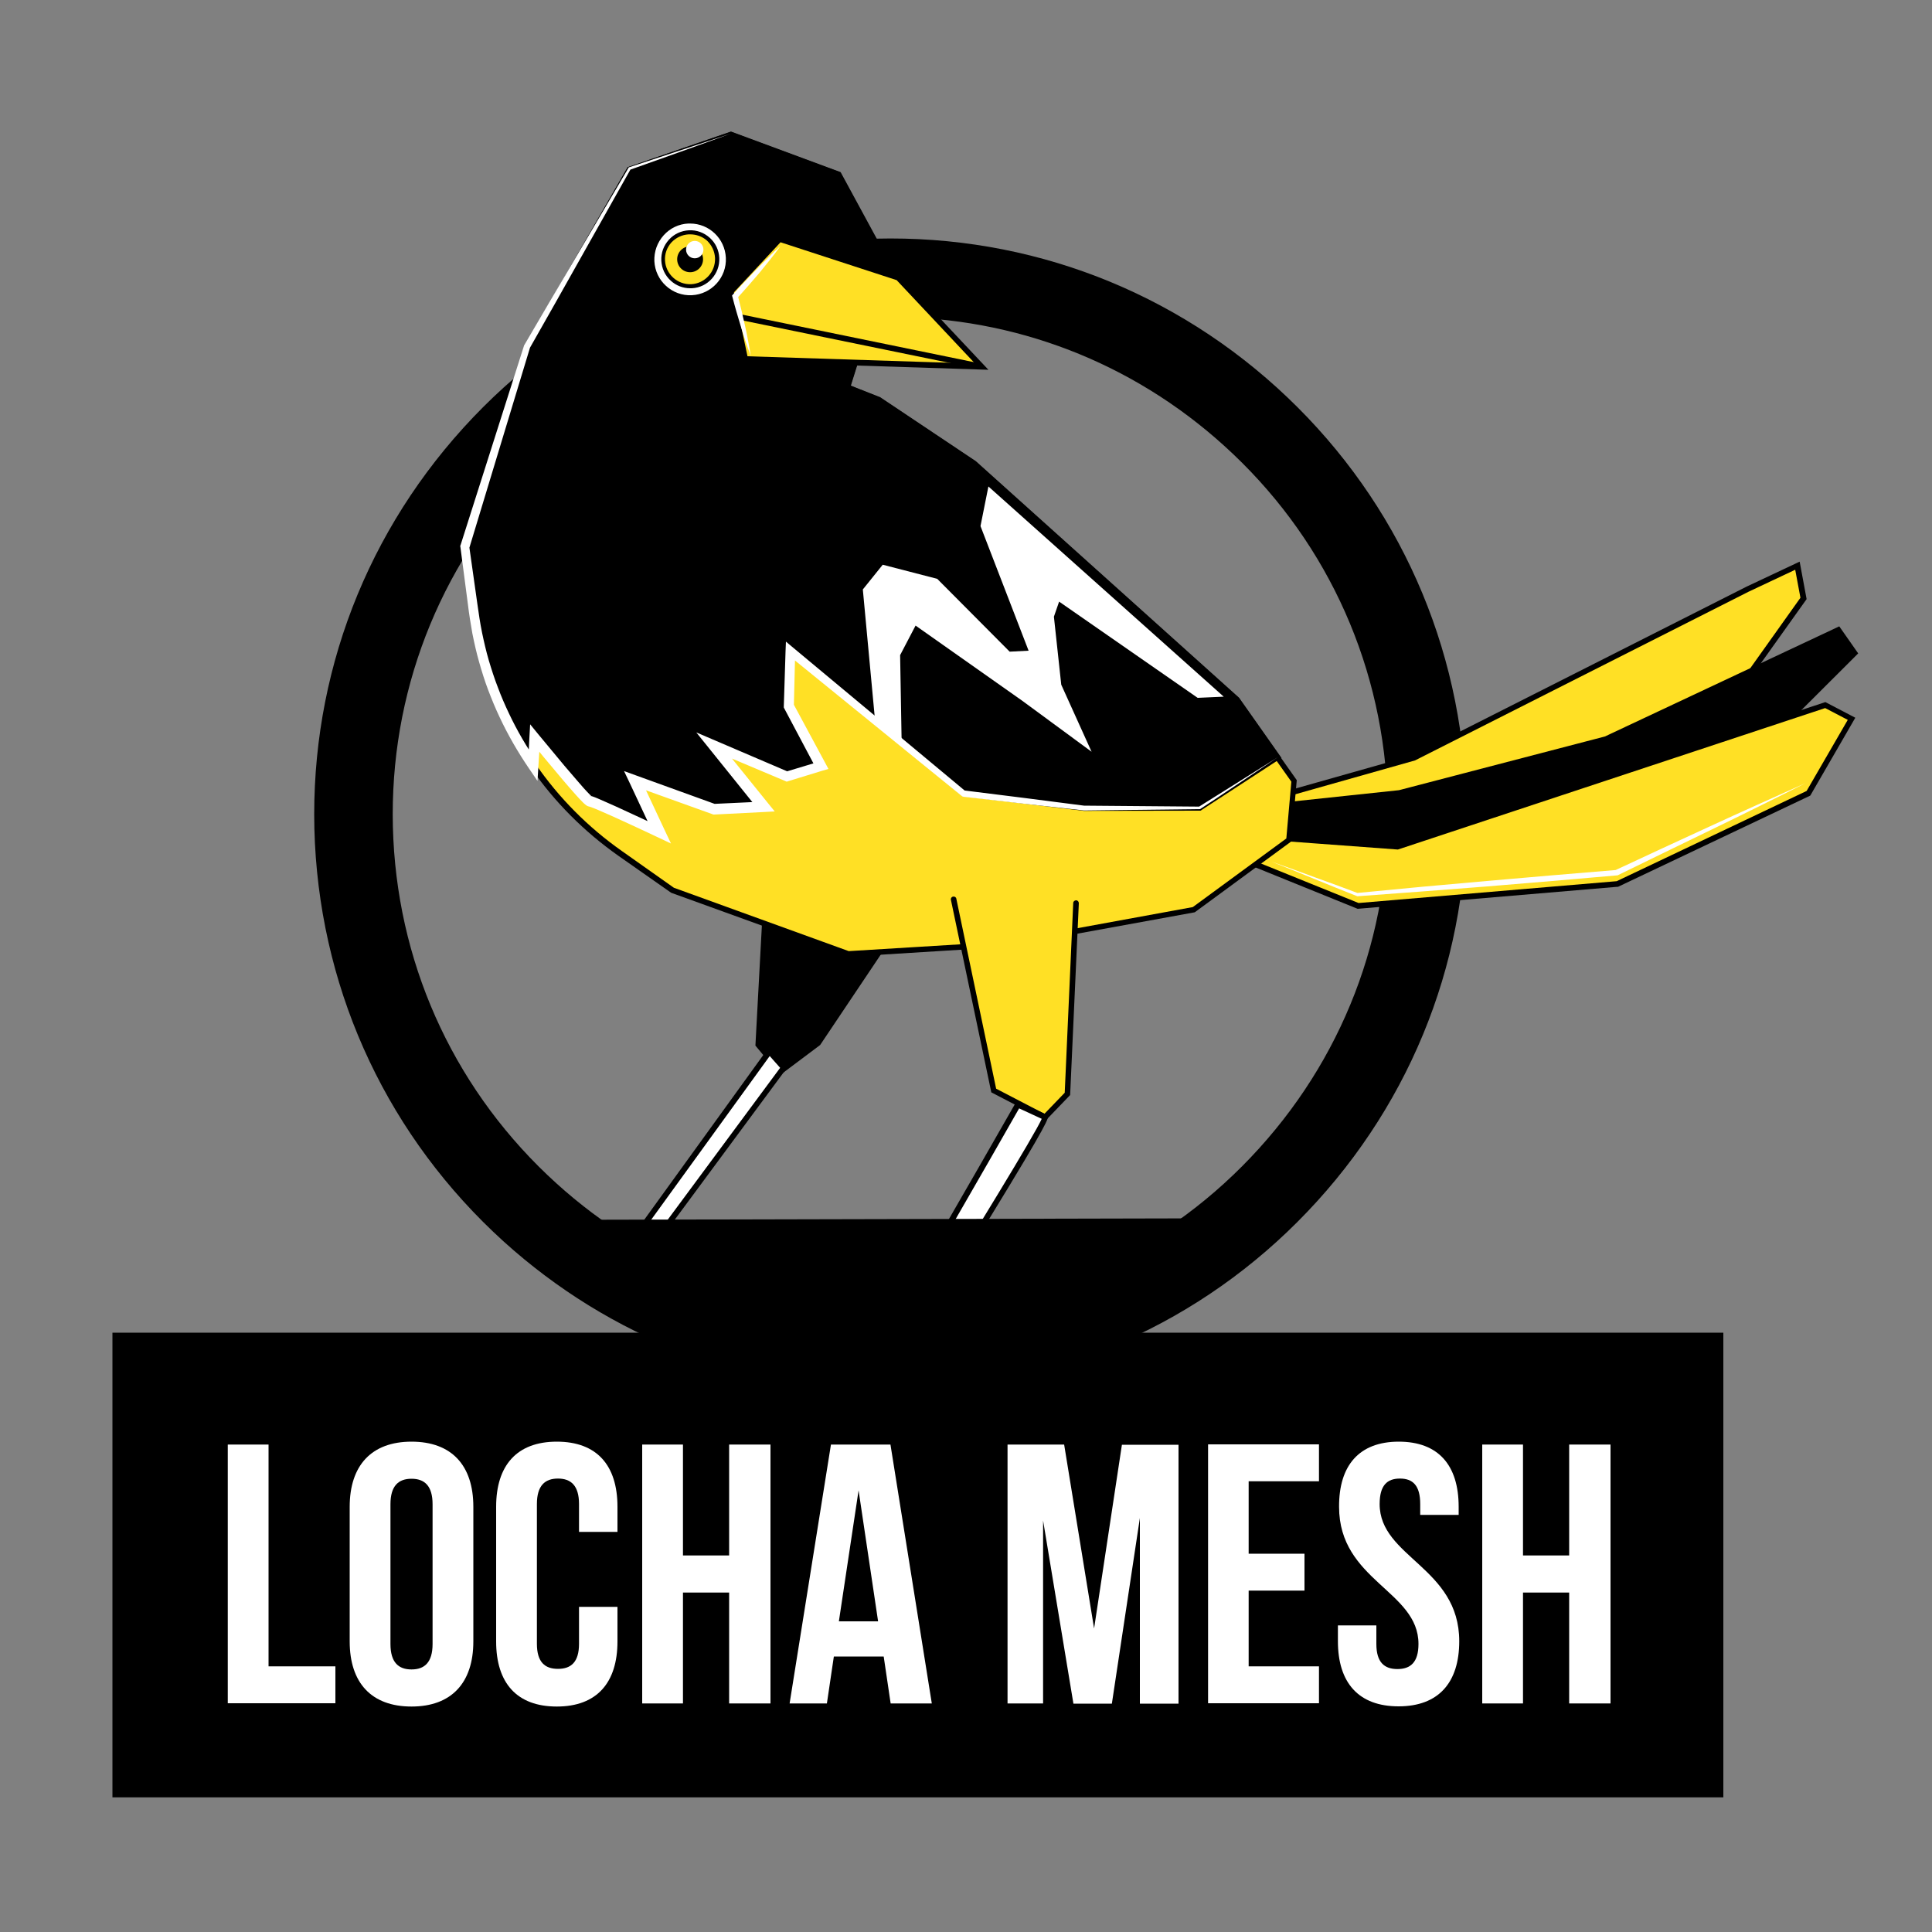 <?xml version="1.0" encoding="utf-8"?>
<!-- Generator: Adobe Illustrator 22.0.0, SVG Export Plug-In . SVG Version: 6.00 Build 0)  -->
<svg version="1.1" xmlns="http://www.w3.org/2000/svg" xmlns:xlink="http://www.w3.org/1999/xlink" x="0px" y="0px"
	 viewBox="0 0 1000 1000" style="enable-background:new 0 0 1000 1000;" xml:space="preserve">
<rect x="0" y="0" width="1000" height="1000" fill="#808080" stroke="none"/>
<style type="text/css">
	.st0{display:none;}
	.st1{display:inline;}
	.st2{opacity:0.4;fill:#FFFFFF;}
	.st3{fill:none;stroke:#000000;stroke-width:2.043;stroke-linecap:round;stroke-miterlimit:10;}
	.st4{fill:#FFE025;}
	.st5{fill:#FFFFFF;}
</style>
<g id="Capa_1">
</g>
<g id="Trace">
</g>
<g id="Capa_3" class="st0">
	<g id="XMLID_17_" class="st1">
		<g id="XMLID_18_">
			<g id="XMLID_27_">
				<path id="XMLID_30_" d="M3164.4,183.9c0.3,0,0.5,0,0.8,0c2.2,0.2,4.3,1.1,6,2.5c0.5,0.4,0.9,0.8,1.3,1.3
					c0.7,0.8,1.2,1.7,1.6,2.6c0.2,0.6,0.5,1.2,0.6,1.8c1.3,5.4-2.1,10.5-7.6,11.4c-0.5,0.1-1,0.1-1.5,0.1c-0.7,0-1.4-0.1-2.1-0.2
					c-1-0.2-2.1-0.6-3-1.1c-0.6-0.3-1.1-0.7-1.6-1.1c-1.8-1.4-3.1-3.3-3.7-5.6c-0.1-0.2-0.1-0.4-0.1-0.6c-1.1-5.4,2.4-10.3,7.8-11.1
					C3163.5,183.9,3164,183.9,3164.4,183.9 M3164.3,181.7c-0.6,0-1.2,0-1.8,0.1c-6.6,0.9-11,6.9-9.7,13.6c0,0.2,0.1,0.5,0.2,0.7
					c0.7,2.7,2.3,5.1,4.5,6.9c0.7,0.5,1.3,1,2,1.3c1.2,0.7,2.4,1.1,3.7,1.4c0.9,0.2,1.8,0.3,2.7,0.3c0.6,0,1.3-0.1,1.9-0.2
					c6.8-1.1,10.9-7.4,9.3-14c-0.2-0.7-0.4-1.5-0.7-2.2c-0.5-1.2-1.2-2.2-2-3.2c-0.5-0.6-1-1.1-1.7-1.6c-2.1-1.7-4.7-2.8-7.4-3
					C3164.9,181.7,3164.6,181.7,3164.3,181.7L3164.3,181.7z"/>
				<polygon points="3154.3,196.7 3149.7,197.3 3149.2,194.4 3153.7,193.8 				"/>
				<path id="XMLID_29_" class="st2" d="M3171.2,186.4l-12.3,14.8c-1.8-1.4-3.1-3.3-3.7-5.6l9.9-11.7
					C3167.4,184.1,3169.5,185,3171.2,186.4z"/>
				<line class="st3" x1="3174.8" y1="190.9" x2="3171" y2="191.7"/>
				<path id="XMLID_28_" class="st2" d="M3174.2,190.3l-10.7,13.1c-1-0.2-2.1-0.6-3-1.1l12-14.6
					C3173.3,188.5,3173.8,189.4,3174.2,190.3z"/>
			</g>
			<g id="XMLID_20_">
				<path id="XMLID_24_" d="M3138.1,187.6c0.3,0,0.5,0,0.8,0c2.3,0.2,4.4,1.1,6.1,2.5c0.5,0.4,0.9,0.9,1.3,1.4
					c0.7,0.8,1.2,1.7,1.6,2.7c0.2,0.6,0.4,1.2,0.5,1.8c1,5.5-2.7,10.8-8.5,11.8c-0.5,0.1-1.1,0.1-1.6,0.1c-0.8,0-1.5-0.1-2.2-0.2
					c-1.1-0.2-2.1-0.6-3.1-1.1c-0.6-0.3-1.1-0.7-1.6-1.1c-1.8-1.4-3-3.4-3.5-5.8c0-0.2-0.1-0.4-0.1-0.6c-0.8-5.6,3.1-10.6,8.7-11.4
					C3137.1,187.6,3137.6,187.6,3138.1,187.6 M3138,185.3c-0.6,0-1.3,0-1.9,0.1c-6.9,1-11.7,7.2-10.7,14c0,0.2,0.1,0.5,0.1,0.7
					c0.6,2.8,2.1,5.3,4.3,7.1c0.7,0.5,1.3,1,2,1.4c1.2,0.7,2.5,1.1,3.8,1.4c0.9,0.2,1.8,0.3,2.7,0.3c0.7,0,1.3-0.1,2-0.2
					c7.1-1.1,11.7-7.7,10.4-14.5c-0.1-0.8-0.4-1.5-0.7-2.2c-0.5-1.2-1.1-2.3-1.9-3.3c-0.5-0.6-1-1.1-1.6-1.7
					c-2.1-1.8-4.8-2.9-7.5-3.1C3138.7,185.3,3138.4,185.3,3138,185.3L3138,185.3z"/>
				<line id="XMLID_23_" class="st3" x1="3126" y1="197.5" x2="3114.3" y2="197"/>
				<path id="XMLID_22_" class="st2" d="M3145,190.1l-13.5,15.3c-1.8-1.4-3-3.4-3.5-5.8l10.9-12.1
					C3141.2,187.8,3143.3,188.7,3145,190.1z"/>
				<path id="XMLID_21_" class="st2" d="M3147.9,194.2l-11.7,13.5c-1.1-0.2-2.1-0.6-3.1-1.1l13.2-15.1
					C3147,192.3,3147.5,193.2,3147.9,194.2z"/>
			</g>
			<path id="XMLID_19_" class="st3" d="M3176.1,191.2"/>
		</g>
	</g>
	<g id="XMLID_49_" class="st1">
		<g id="XMLID_50_">
			<g id="XMLID_59_">
				<path id="XMLID_62_" d="M2061.5,183.9c0.3,0,0.5,0,0.8,0c2.2,0.2,4.3,1.1,6,2.5c0.5,0.4,0.9,0.8,1.3,1.3
					c0.7,0.8,1.2,1.7,1.6,2.6c0.2,0.6,0.5,1.2,0.6,1.8c1.3,5.4-2.1,10.5-7.6,11.4c-0.5,0.1-1,0.1-1.5,0.1c-0.7,0-1.4-0.1-2.1-0.2
					c-1-0.2-2.1-0.6-3-1.1c-0.6-0.3-1.1-0.7-1.6-1.1c-1.8-1.4-3.1-3.3-3.7-5.6c-0.1-0.2-0.1-0.4-0.1-0.6c-1.1-5.4,2.4-10.3,7.8-11.1
					C2060.5,183.9,2061,183.9,2061.5,183.9 M2061.4,181.7c-0.6,0-1.2,0-1.8,0.1c-6.6,0.9-11,6.9-9.7,13.6c0,0.2,0.1,0.5,0.2,0.7
					c0.7,2.7,2.3,5.1,4.5,6.9c0.7,0.5,1.3,1,2,1.3c1.2,0.7,2.4,1.1,3.7,1.4c0.9,0.2,1.8,0.3,2.7,0.3c0.6,0,1.3-0.1,1.9-0.2
					c6.8-1.1,10.9-7.4,9.3-14c-0.2-0.7-0.4-1.5-0.7-2.2c-0.5-1.2-1.2-2.2-2-3.2c-0.5-0.6-1-1.1-1.7-1.6c-2.1-1.7-4.7-2.8-7.4-3
					C2062,181.7,2061.7,181.7,2061.4,181.7L2061.4,181.7z"/>
				<polygon points="2051.3,196.7 2046.8,197.3 2046.3,194.4 2050.8,193.8 				"/>
				<path id="XMLID_61_" class="st2" d="M2068.3,186.4l-12.3,14.8c-1.8-1.4-3.1-3.3-3.7-5.6l9.9-11.7
					C2064.5,184.1,2066.6,185,2068.3,186.4z"/>
				<line class="st3" x1="2071.9" y1="190.9" x2="2068" y2="191.7"/>
				<path id="XMLID_60_" class="st2" d="M2071.3,190.3l-10.7,13.1c-1-0.2-2.1-0.6-3-1.1l12-14.6
					C2070.3,188.5,2070.9,189.4,2071.3,190.3z"/>
			</g>
			<g id="XMLID_52_">
				<path id="XMLID_56_" d="M2035.1,187.6c0.3,0,0.5,0,0.8,0c2.3,0.2,4.4,1.1,6.1,2.5c0.5,0.4,0.9,0.9,1.3,1.4
					c0.7,0.8,1.2,1.7,1.6,2.7c0.2,0.6,0.4,1.2,0.5,1.8c1,5.5-2.7,10.8-8.5,11.8c-0.5,0.1-1.1,0.1-1.6,0.1c-0.8,0-1.5-0.1-2.2-0.2
					c-1.1-0.2-2.1-0.6-3.1-1.1c-0.6-0.3-1.1-0.7-1.6-1.1c-1.8-1.4-3-3.4-3.5-5.8c0-0.2-0.1-0.4-0.1-0.6c-0.8-5.6,3.1-10.6,8.7-11.4
					C2034.1,187.6,2034.6,187.6,2035.1,187.6 M2035.1,185.3c-0.6,0-1.3,0-1.9,0.1c-6.9,1-11.7,7.2-10.7,14c0,0.2,0.1,0.5,0.1,0.7
					c0.6,2.8,2.1,5.3,4.3,7.1c0.7,0.5,1.3,1,2,1.4c1.2,0.7,2.5,1.1,3.8,1.4c0.9,0.2,1.8,0.3,2.7,0.3c0.7,0,1.3-0.1,2-0.2
					c7.1-1.1,11.7-7.7,10.4-14.5c-0.1-0.8-0.4-1.5-0.7-2.2c-0.5-1.2-1.1-2.3-1.9-3.3c-0.5-0.6-1-1.1-1.6-1.7
					c-2.1-1.8-4.8-2.9-7.5-3.1C2035.8,185.3,2035.4,185.3,2035.1,185.3L2035.1,185.3z"/>
				<line id="XMLID_55_" class="st3" x1="2023.1" y1="197.5" x2="2011.3" y2="197"/>
				<path id="XMLID_54_" class="st2" d="M2042.1,190.1l-13.5,15.3c-1.8-1.4-3-3.4-3.5-5.8l10.9-12.1
					C2038.2,187.8,2040.4,188.7,2042.1,190.1z"/>
				<path id="XMLID_53_" class="st2" d="M2045,194.2l-11.7,13.5c-1.1-0.2-2.1-0.6-3.1-1.1l13.2-15.1
					C2044,192.3,2044.6,193.2,2045,194.2z"/>
			</g>
			<path id="XMLID_51_" class="st3" d="M2073.2,191.2"/>
		</g>
	</g>
	<g id="XMLID_33_" class="st1">
		<g id="XMLID_34_">
			<g id="XMLID_43_">
				<path id="XMLID_46_" d="M915.7,183.9c0.3,0,0.5,0,0.8,0c2.2,0.2,4.3,1.1,6,2.5c0.5,0.4,0.9,0.8,1.3,1.3c0.7,0.8,1.2,1.7,1.6,2.6
					c0.2,0.6,0.5,1.2,0.6,1.8c1.3,5.4-2.1,10.5-7.6,11.4c-0.5,0.1-1,0.1-1.5,0.1c-0.7,0-1.4-0.1-2.1-0.2c-1-0.2-2.1-0.6-3-1.1
					c-0.6-0.3-1.1-0.7-1.6-1.1c-1.8-1.4-3.1-3.3-3.7-5.6c-0.1-0.2-0.1-0.4-0.1-0.6c-1.1-5.4,2.4-10.3,7.8-11.1
					C914.7,183.9,915.2,183.9,915.7,183.9 M915.5,181.7c-0.6,0-1.2,0-1.8,0.1c-6.6,0.9-11,6.9-9.7,13.6c0,0.2,0.1,0.5,0.2,0.7
					c0.7,2.7,2.3,5.1,4.5,6.9c0.7,0.5,1.3,1,2,1.3c1.2,0.7,2.4,1.1,3.7,1.4c0.9,0.2,1.8,0.3,2.7,0.3c0.6,0,1.3-0.1,1.9-0.2
					c6.8-1.1,10.9-7.4,9.3-14c-0.2-0.7-0.4-1.5-0.7-2.2c-0.5-1.2-1.2-2.2-2-3.2c-0.5-0.6-1-1.1-1.7-1.6c-2.1-1.7-4.7-2.8-7.4-3
					C916.2,181.7,915.8,181.7,915.5,181.7L915.5,181.7z"/>
				<polygon points="905.5,196.7 900.9,197.3 900.4,194.4 905,193.8 				"/>
				<path id="XMLID_45_" class="st2" d="M922.5,186.4l-12.3,14.8c-1.8-1.4-3.1-3.3-3.7-5.6l9.9-11.7
					C918.7,184.1,920.8,185,922.5,186.4z"/>
				<line class="st3" x1="926.1" y1="190.9" x2="922.2" y2="191.7"/>
				<path id="XMLID_44_" class="st2" d="M925.5,190.3l-10.7,13.1c-1-0.2-2.1-0.6-3-1.1l12-14.6C924.5,188.5,925,189.4,925.5,190.3z"
					/>
			</g>
			<g id="XMLID_36_">
				<path id="XMLID_40_" d="M889.3,187.6c0.3,0,0.5,0,0.8,0c2.3,0.2,4.4,1.1,6.1,2.5c0.5,0.4,0.9,0.9,1.3,1.4
					c0.7,0.8,1.2,1.7,1.6,2.7c0.2,0.6,0.4,1.2,0.5,1.8c1,5.5-2.7,10.8-8.5,11.8c-0.5,0.1-1.1,0.1-1.6,0.1c-0.8,0-1.5-0.1-2.2-0.2
					c-1.1-0.2-2.1-0.6-3.1-1.1c-0.6-0.3-1.1-0.7-1.6-1.1c-1.8-1.4-3-3.4-3.5-5.8c0-0.2-0.1-0.4-0.1-0.6c-0.8-5.6,3.1-10.6,8.7-11.4
					C888.3,187.6,888.8,187.6,889.3,187.6 M889.3,185.3c-0.6,0-1.3,0-1.9,0.1c-6.9,1-11.7,7.2-10.7,14c0,0.2,0.1,0.5,0.1,0.7
					c0.6,2.8,2.1,5.3,4.3,7.1c0.7,0.5,1.3,1,2,1.4c1.2,0.7,2.5,1.1,3.8,1.4c0.9,0.2,1.8,0.3,2.7,0.3c0.7,0,1.3-0.1,2-0.2
					c7.1-1.1,11.7-7.7,10.4-14.5c-0.1-0.8-0.4-1.5-0.7-2.2c-0.5-1.2-1.1-2.3-1.9-3.3c-0.5-0.6-1-1.1-1.6-1.7
					c-2.1-1.8-4.8-2.9-7.5-3.1C889.9,185.3,889.6,185.3,889.3,185.3L889.3,185.3z"/>
				<line id="XMLID_39_" class="st3" x1="877.3" y1="197.5" x2="865.5" y2="197"/>
				<path id="XMLID_38_" class="st2" d="M896.2,190.1l-13.5,15.3c-1.8-1.4-3-3.4-3.5-5.8l10.9-12.1
					C892.4,187.8,894.5,188.7,896.2,190.1z"/>
				<path id="XMLID_37_" class="st2" d="M899.1,194.2l-11.7,13.5c-1.1-0.2-2.1-0.6-3.1-1.1l13.2-15.1
					C898.2,192.3,898.7,193.2,899.1,194.2z"/>
			</g>
			<path id="XMLID_35_" class="st3" d="M927.4,191.2"/>
		</g>
	</g>
	<g id="XMLID_1_" class="st1">
		<g id="XMLID_2_">
			<g id="XMLID_11_">
				<path id="XMLID_14_" d="M-181.1,183.9c0.3,0,0.5,0,0.8,0c2.2,0.2,4.3,1.1,6,2.5c0.5,0.4,0.9,0.8,1.3,1.3
					c0.7,0.8,1.2,1.7,1.6,2.6c0.2,0.6,0.5,1.2,0.6,1.8c1.3,5.4-2.1,10.5-7.6,11.4c-0.5,0.1-1,0.1-1.5,0.1c-0.7,0-1.4-0.1-2.1-0.2
					c-1-0.2-2.1-0.6-3-1.1c-0.6-0.3-1.1-0.7-1.6-1.1c-1.8-1.4-3.1-3.3-3.7-5.6c-0.1-0.2-0.1-0.4-0.1-0.6c-1.1-5.4,2.4-10.3,7.8-11.1
					C-182.1,183.9-181.6,183.9-181.1,183.9 M-181.3,181.7c-0.6,0-1.2,0-1.8,0.1c-6.6,0.9-11,6.9-9.7,13.6c0,0.2,0.1,0.5,0.2,0.7
					c0.7,2.7,2.3,5.1,4.5,6.9c0.7,0.5,1.3,1,2,1.3c1.2,0.7,2.4,1.1,3.7,1.4c0.9,0.2,1.8,0.3,2.7,0.3c0.6,0,1.3-0.1,1.9-0.2
					c6.8-1.1,10.9-7.4,9.3-14c-0.2-0.7-0.4-1.5-0.7-2.2c-0.5-1.2-1.2-2.2-2-3.2c-0.5-0.6-1-1.1-1.7-1.6c-2.1-1.7-4.7-2.8-7.4-3
					C-180.7,181.7-181,181.7-181.3,181.7L-181.3,181.7z"/>
				<polygon points="-191.3,196.7 -195.9,197.3 -196.4,194.4 -191.8,193.8 				"/>
				<path id="XMLID_13_" class="st2" d="M-174.3,186.4l-12.3,14.8c-1.8-1.4-3.1-3.3-3.7-5.6l9.9-11.7
					C-178.2,184.1-176,185-174.3,186.4z"/>
				<line class="st3" x1="-170.8" y1="190.9" x2="-174.6" y2="191.7"/>
				<path id="XMLID_12_" class="st2" d="M-171.4,190.3l-10.7,13.1c-1-0.2-2.1-0.6-3-1.1l12-14.6
					C-172.3,188.5-171.8,189.4-171.4,190.3z"/>
			</g>
			<g id="XMLID_4_">
				<path id="XMLID_8_" d="M-207.5,187.6c0.3,0,0.5,0,0.8,0c2.3,0.2,4.4,1.1,6.1,2.5c0.5,0.4,0.9,0.9,1.3,1.4
					c0.7,0.8,1.2,1.7,1.6,2.7c0.2,0.6,0.4,1.2,0.5,1.8c1,5.5-2.7,10.8-8.5,11.8c-0.5,0.1-1.1,0.1-1.6,0.1c-0.8,0-1.5-0.1-2.2-0.2
					c-1.1-0.2-2.1-0.6-3.1-1.1c-0.6-0.3-1.1-0.7-1.6-1.1c-1.8-1.4-3-3.4-3.5-5.8c0-0.2-0.1-0.4-0.1-0.6c-0.8-5.6,3.1-10.6,8.7-11.4
					C-208.5,187.6-208,187.6-207.5,187.6 M-207.5,185.3c-0.6,0-1.3,0-1.9,0.1c-6.9,1-11.7,7.2-10.7,14c0,0.2,0.1,0.5,0.1,0.7
					c0.6,2.8,2.1,5.3,4.3,7.1c0.7,0.5,1.3,1,2,1.4c1.2,0.7,2.5,1.1,3.8,1.4c0.9,0.2,1.8,0.3,2.7,0.3c0.7,0,1.3-0.1,2-0.2
					c7.1-1.1,11.7-7.7,10.4-14.5c-0.1-0.8-0.4-1.5-0.7-2.2c-0.5-1.2-1.1-2.3-1.9-3.3c-0.5-0.6-1-1.1-1.6-1.7
					c-2.1-1.8-4.8-2.9-7.5-3.1C-206.9,185.3-207.2,185.3-207.5,185.3L-207.5,185.3z"/>
				<line id="XMLID_7_" class="st3" x1="-219.6" y1="197.5" x2="-231.3" y2="197"/>
				<path id="XMLID_6_" class="st2" d="M-200.6,190.1l-13.5,15.3c-1.8-1.4-3-3.4-3.5-5.8l10.9-12.1
					C-204.4,187.8-202.3,188.7-200.6,190.1z"/>
				<path id="XMLID_5_" class="st2" d="M-197.7,194.2l-11.7,13.5c-1.1-0.2-2.1-0.6-3.1-1.1l13.2-15.1
					C-198.6,192.3-198.1,193.2-197.7,194.2z"/>
			</g>
			<path id="XMLID_3_" class="st3" d="M-169.4,191.2"/>
		</g>
	</g>
</g>
<g id="square">
	<g>
		<g>
			<g>
				<g>
					<g>
						<g>
							<g>
								<g>
									<g>
										<g>
											<g>
												<g>
													<g>
														<g>
															<g>
																<g>
																	<g>
																		<g>
																			<rect x="58.2" y="689.8" width="833.8" height="240.5"/>
																		</g>
																	</g>
																</g>
															</g>
														</g>
													</g>
												</g>
											</g>
										</g>
									</g>
								</g>
							</g>
						</g>
					</g>
				</g>
			</g>
		</g>
		<g>
			<g>
				<g>
					<g>
						<g>
							<g>
								<g>
									<g>
										<g>
											<g>
												<g>
													<g>
														<g>
															<g>
																<g>
																	<g>
																		<g>
																			<g>
																				<g>
																					<g>
																						<path d="M460.5,719.7c-74.1,0-144.5-27.1-199.8-77.1c-59-53.5-93.7-126.7-97.7-206.2
																							c-3.9-79.5,23.3-155.9,76.8-214.9c53.5-59,126.7-93.7,206.2-97.7c79.5-3.9,155.9,23.3,214.9,76.8
																							c59,53.5,93.7,126.7,97.7,206.2s-23.3,155.9-76.8,214.9c-53.5,59-126.7,93.7-206.2,97.7
																							C470.5,719.6,465.5,719.7,460.5,719.7z M461.1,164.1c-4.3,0-8.7,0.1-13.1,0.3c-68.7,3.4-132,33.4-178.1,84.4
																							c-46.2,51-69.7,116.9-66.3,185.6C207,503,237,566.3,288,612.5c47.7,43.2,108.6,66.6,172.5,66.6
																							c4.3,0,8.7-0.1,13.1-0.3c68.7-3.4,132-33.4,178.1-84.4c46.2-51,69.7-116.9,66.3-185.6s-33.4-132-84.4-178.1
																							C585.9,187.5,525.1,164.1,461.1,164.1z"/>
																					</g>
																				</g>
																			</g>
																		</g>
																	</g>
																</g>
															</g>
														</g>
													</g>
												</g>
											</g>
										</g>
									</g>
								</g>
							</g>
						</g>
					</g>
				</g>
			</g>
			<g>
				<g>
					<g>
						<g>
							<g>
								<g>
									<g>
										<g>
											<g>
												<g>
													<g>
														<g>
															<g>
																<g>
																	<g>
																		<g>
																			<g>
																				<g>
																					<g>
																						<g>
																							<g>
																								<polygon class="st4" points="897.8,359.8 933.5,309.8 930.3,292.8 904.5,305 732,392.2 635.2,419.6 
																									649,430.6 832.4,391.1 																								"/>
																							</g>
																						</g>
																					</g>
																				</g>
																			</g>
																		</g>
																	</g>
																</g>
															</g>
														</g>
													</g>
												</g>
											</g>
										</g>
									</g>
								</g>
							</g>
						</g>
						<g>
							<g>
								<g>
									<g>
										<g>
											<g>
												<g>
													<g>
														<g>
															<g>
																<g>
																	<g>
																		<g>
																			<g>
																				<g>
																					<g>
																						<g>
																							<g>
																								<path d="M648.6,432.2L632.1,419l99.4-28.1l172.4-87.2l27.6-13l3.6,19.4L898.8,361l-66.1,31.6L648.6,432.2z
																									 M638.3,420.2l11,8.8l182.6-39.3l64.9-31l35.1-49.3l-2.7-14.5l-24.2,11.4l-172.6,87.3L638.3,420.2z"/>
																							</g>
																						</g>
																					</g>
																				</g>
																			</g>
																		</g>
																	</g>
																</g>
															</g>
														</g>
													</g>
												</g>
											</g>
										</g>
									</g>
								</g>
							</g>
						</g>
					</g>
					<g>
						<g>
							<g>
								<g>
									<g>
										<g>
											<g>
												<g>
													<g>
														<g>
															<g>
																<g>
																	<g>
																		<g>
																			<g>
																				<g>
																					<g>
																						<g>
																							<g>
																								<polygon points="951.5,326 959.8,338.1 913.1,384.8 851.2,423.7 750.1,444.3 647.1,438.5 655.4,417.8 
																									724.3,410.5 831.2,382.6 																								"/>
																							</g>
																						</g>
																					</g>
																				</g>
																			</g>
																		</g>
																	</g>
																</g>
															</g>
														</g>
													</g>
												</g>
											</g>
										</g>
									</g>
								</g>
							</g>
						</g>
						<g>
							<g>
								<g>
									<g>
										<g>
											<g>
												<g>
													<g>
														<g>
															<g>
																<g>
																	<g>
																		<g>
																			<g>
																				<g>
																					<g>
																						<g>
																							<g>
																								<path d="M750.3,445.7l-0.2,0l-105.1-5.9l9.4-23.4l69.7-7.4l106.6-27.8L952,324.2l9.8,14L913.9,386l-62.2,39
																									L750.3,445.7z M649.2,437.2l100.9,5.7l100.6-20.5l61.6-38.7l45.8-45.7l-7-10L831.7,384l-0.1,0l-107,27.9
																									l-0.1,0l-68.1,7.2L649.2,437.2z"/>
																							</g>
																						</g>
																					</g>
																				</g>
																			</g>
																		</g>
																	</g>
																</g>
															</g>
														</g>
													</g>
												</g>
											</g>
										</g>
									</g>
								</g>
							</g>
						</g>
					</g>
					<g>
						<g>
							<g>
								<g>
									<g>
										<g>
											<g>
												<g>
													<g>
														<g>
															<g>
																<g>
																	<g>
																		<g>
																			<g>
																				<g>
																					<g>
																						<g>
																							<g>
																								<polygon class="st4" points="636.1,441.9 702.9,468.9 837.1,457.6 936,410.6 958.2,372.2 944.6,365 
																									723.2,438.3 641.1,432.3 																								"/>
																							</g>
																						</g>
																					</g>
																				</g>
																			</g>
																		</g>
																	</g>
																</g>
															</g>
														</g>
													</g>
												</g>
											</g>
										</g>
									</g>
								</g>
							</g>
						</g>
						<g>
							<g>
								<g>
									<g>
										<g>
											<g>
												<g>
													<g>
														<g>
															<g>
																<g>
																	<g>
																		<g>
																			<g>
																				<g>
																					<g>
																						<g>
																							<g>
																								<path d="M702.7,470.4l-68.6-27.8l6.2-11.9l82.7,6.1l221.8-73.4l15.5,8.1L937,411.8L837.5,459l-0.3,0
																									L702.7,470.4z M638.2,441.1l65,26.3l133.6-11.3l98.3-46.7l21.3-36.8l-11.7-6.1l-221.1,73.2l-0.3,0l-81.1-6
																									L638.2,441.1z"/>
																							</g>
																						</g>
																					</g>
																				</g>
																			</g>
																		</g>
																	</g>
																</g>
															</g>
														</g>
													</g>
												</g>
											</g>
										</g>
									</g>
								</g>
							</g>
						</g>
					</g>
				</g>
				<g>
					<g>
						<g>
							<g>
								<g>
									<g>
										<g>
											<g>
												<g>
													<g>
														<g>
															<g>
																<g>
																	<g>
																		<g>
																			<g>
																				<g>
																					<g>
																						<g>
																							<g>
																								<polygon points="395.8,478 392.5,540.7 403.9,554.5 423.3,539.9 456.8,490 																								"/>
																							</g>
																						</g>
																					</g>
																				</g>
																			</g>
																		</g>
																	</g>
																</g>
															</g>
														</g>
													</g>
												</g>
											</g>
										</g>
									</g>
								</g>
							</g>
						</g>
						<g>
							<g>
								<g>
									<g>
										<g>
											<g>
												<g>
													<g>
														<g>
															<g>
																<g>
																	<g>
																		<g>
																			<g>
																				<g>
																					<g>
																						<g>
																							<g>
																								<path d="M403.7,556.5L391,541.2l3.5-65l64.8,12.8l-34.8,51.9L403.7,556.5z M393.9,540.2l10.2,12.3
																									l18.1-13.6l32.1-47.8l-57.2-11.3L393.9,540.2z"/>
																							</g>
																						</g>
																					</g>
																				</g>
																			</g>
																		</g>
																	</g>
																</g>
															</g>
														</g>
													</g>
												</g>
											</g>
										</g>
									</g>
								</g>
							</g>
						</g>
					</g>
					<g>
						<g>
							<g>
								<g>
									<g>
										<g>
											<g>
												<g>
													<g>
														<g>
															<g>
																<g>
																	<g>
																		<g>
																			<g>
																				<g>
																					<g>
																						<g>
																							<g>
																								<path class="st4" d="M669.9,404.1l-2.7,30.5L618,470.8l-98.2,18l-80.6,5l-91-32.9l-27.2-19.1
																									c-17.7-12.4-32.9-27.8-44.9-45.2c-16.1-23.3-26.7-50.2-30.6-78.8l-4.7-34.4l32.3-103.6l53-91.9l52.4-18
																									L434,90.3l24.7,45.5l-20.2,64.6l16.2,6.3l49.4,33l136.1,122.3l21.1,29.9L669.9,404.1z"/>
																							</g>
																						</g>
																					</g>
																				</g>
																			</g>
																		</g>
																	</g>
																</g>
															</g>
														</g>
													</g>
												</g>
											</g>
										</g>
									</g>
								</g>
							</g>
						</g>
						<g>
							<g>
								<g>
									<g>
										<g>
											<g>
												<g>
													<g>
														<g>
															<g>
																<g>
																	<g>
																		<g>
																			<g>
																				<g>
																					<g>
																						<g>
																							<g>
																								<path d="M438.9,495.2l-0.3-0.1l-91.2-33l-27.4-19.2c-17.7-12.5-33-27.8-45.3-45.6
																									c-16.3-23.5-27-51-30.9-79.4l-4.7-34.7l0.1-0.3l32.3-103.7l53.3-92.6l53.4-18.4l56.7,21l25.3,46.6l-20,63.9
																									l15.2,6l49.5,33.1l136.2,122.4l30.1,42.6l-2.8,31.7l-50,36.7l-98.8,18L438.9,495.2z M348.8,459.5l90.5,32.8
																									l80.3-4.9l97.8-17.9l48.4-35.5l2.6-29.4l-29.3-41.4L503.2,240.9l-49.1-32.8l-17.3-6.8l20.4-65.3L433,91.5
																									l-54.7-20.2L326.9,89l-52.6,91.3l-32.1,103.1l4.7,34c3.8,28,14.3,55,30.4,78.2
																									c12.1,17.5,27.1,32.6,44.6,44.9L348.8,459.5z"/>
																							</g>
																						</g>
																					</g>
																				</g>
																			</g>
																		</g>
																	</g>
																</g>
															</g>
														</g>
													</g>
												</g>
											</g>
										</g>
									</g>
								</g>
							</g>
						</g>
					</g>
					<g>
						<g>
							<g>
								<g>
									<g>
										<g>
											<g>
												<g>
													<g>
														<g>
															<g>
																<g>
																	<g>
																		<g>
																			<g>
																				<g>
																					<g>
																						<g>
																							<g>
																								<path d="M661.3,392L621,418.2l-59.8,0.1l-62.4-7.5l-89.7-73.7l-0.8,28.5l16.6,31l-17.6,5.3l-37.6-16
																									l25.6,31.7l-25.6,1.3l-40.9-14.7l12.5,26.7c0,0-34.3-16.2-36-16.1c-1.7,0.1-28.4-32.7-28.4-32.7
																									s-0.4,6.9-0.8,14.3c-16.1-23.3-26.7-50.2-30.6-78.8l-4.7-34.4l32.3-103.6l53-91.9l52.4-18L434,90.3
																									l24.7,45.5l-20.2,64.6l16.2,6.3l49.4,33l136.1,122.3L661.3,392z"/>
																							</g>
																						</g>
																					</g>
																				</g>
																			</g>
																		</g>
																	</g>
																</g>
															</g>
														</g>
													</g>
												</g>
											</g>
										</g>
									</g>
								</g>
							</g>
						</g>
						<g>
							<g>
								<g>
									<g>
										<g>
											<g>
												<g>
													<g>
														<g>
															<g>
																<g>
																	<g>
																		<g>
																			<g>
																				<g>
																					<g>
																						<g>
																							<g>
																								<path d="M344.3,434l-3.6-1.7c-12.6-5.9-33.2-15.4-35.5-16c-0.9,0-3.5-1.5-27.1-30.3
																									c-0.2,2.7-0.4,6.5-0.6,10.5l-0.2,4.2l-2.4-3.5c-16.3-23.5-27-51-30.9-79.4l-4.7-34.7l0.1-0.3l32.3-103.7
																									l53.3-92.6l53.4-18.4l56.7,21l25.3,46.6l-20,63.9l15.2,6l49.5,33.1l136.2,122.4l0.1,0.1l21.9,31.1
																									l-41.9,27.3l-0.4,0l-59.8,0.1l-0.1,0l-62.8-7.6l-87.7-72.1l-0.7,25.2l17.3,32.3l-19.8,6l-32.8-13.9
																									l23.7,29.4l-28.8,1.4l-37.9-13.6L344.3,434z M305.7,413.5c2.7,0.7,13.6,5.6,32.5,14.4L326,401.6l43.9,15.8
																									l22.5-1.1l-27.4-34l42.5,18.1l15.4-4.7l-16-29.8l0.9-31.9l91.6,75.3l61.9,7.5l59.2-0.1l38.7-25.2
																									l-20.1-28.5L503.2,240.9l-49.1-32.8l-17.3-6.8l20.4-65.3L433,91.5l-54.7-20.2L326.9,89l-52.6,91.3
																									l-32.1,103.1l4.7,34c3.6,26.6,13.3,52.3,28,74.6c0.3-5.5,0.6-10,0.6-10l0.2-3.7l2.3,2.9
																									C287.5,393,303.5,412,305.7,413.5z M305.8,413.5L305.8,413.5L305.8,413.5z M305.2,413.4
																									c0.1,0,0.3,0,0.5,0.1C305.6,413.4,305.4,413.4,305.2,413.4C305.2,413.4,305.2,413.4,305.2,413.4z"/>
																							</g>
																						</g>
																					</g>
																				</g>
																			</g>
																		</g>
																	</g>
																</g>
															</g>
														</g>
													</g>
												</g>
											</g>
										</g>
									</g>
								</g>
							</g>
						</g>
					</g>
				</g>
				<g>
					<g>
						<g>
							<g>
								<g>
									<g>
										<g>
											<g>
												<g>
													<g>
														<g>
															<g>
																<g>
																	<g>
																		<g>
																			<g>
																				<g>
																					<g>
																						<g>
																							<polyline class="st4" points="493.6,465.5 514.3,564.5 540.9,578.2 552.5,566.2 557,467.4 
																																															"/>
																						</g>
																					</g>
																				</g>
																			</g>
																		</g>
																	</g>
																</g>
															</g>
														</g>
													</g>
												</g>
											</g>
										</g>
									</g>
								</g>
							</g>
						</g>
					</g>
					<g>
						<g>
							<g>
								<g>
									<g>
										<g>
											<g>
												<g>
													<g>
														<g>
															<g>
																<g>
																	<g>
																		<g>
																			<g>
																				<g>
																					<g>
																						<g>
																							<path d="M541.2,580l-28.1-14.6l-20.9-99.6c-0.2-0.8,0.3-1.6,1.1-1.7c0.8-0.2,1.6,0.3,1.7,1.1l20.6,98.3
																								l25,13l10.5-10.9l4.4-98.2c0-0.8,0.7-1.4,1.5-1.4c0.8,0,1.4,0.7,1.4,1.5l-4.5,99.3L541.2,580z"/>
																						</g>
																					</g>
																				</g>
																			</g>
																		</g>
																	</g>
																</g>
															</g>
														</g>
													</g>
												</g>
											</g>
										</g>
									</g>
								</g>
							</g>
						</g>
					</g>
				</g>
				<g>
					<g>
						<g>
							<g>
								<g>
									<g>
										<g>
											<g>
												<g>
													<g>
														<g>
															<g>
																<g>
																	<g>
																		<g>
																			<g>
																				<g>
																					<g>
																						<g>
																							<path class="st5" d="M540.9,578.2c2.2,0.6-59.8,100.1-59.8,100.1s-17.9,0.9-15.9-0.7
																								c2.1-1.5,61.6-105.9,61.6-105.9L540.9,578.2z"/>
																						</g>
																					</g>
																				</g>
																			</g>
																		</g>
																	</g>
																</g>
															</g>
														</g>
													</g>
												</g>
											</g>
										</g>
									</g>
								</g>
							</g>
						</g>
					</g>
					<g>
						<g>
							<g>
								<g>
									<g>
										<g>
											<g>
												<g>
													<g>
														<g>
															<g>
																<g>
																	<g>
																		<g>
																			<g>
																				<g>
																					<g>
																						<g>
																							<path d="M471.6,680c-7.3,0-7.6-0.8-7.9-1.6c-0.2-0.5-0.1-1.3,0.6-1.9c2.6-3.1,38-64.7,61.3-105.5l0.7-1.2
																								l15.1,7l0.6,0.2l0.3,0.7c0.4,1.1,0.9,2.2-29.7,52.2c-14.9,24.4-30.1,48.8-30.3,49.1l-0.4,0.6l-0.8,0
																								C477.1,679.9,474,680,471.6,680z M466.3,678.6c-0.1,0.1-0.1,0.1-0.2,0.2
																								C466.2,678.8,466.3,678.7,466.3,678.6z M467.5,677c2.7,0.2,8,0.1,12.8-0.1c22.4-36,55.3-89.6,58.9-97.8
																								l-11.7-5.4C510.8,603,475,665.5,467.5,677z M464.4,676.5C464.4,676.5,464.4,676.5,464.4,676.5
																								C464.4,676.5,464.4,676.5,464.4,676.5z M540.3,579.5C540.3,579.6,540.3,579.6,540.3,579.5L540.3,579.5z"/>
																						</g>
																					</g>
																				</g>
																			</g>
																		</g>
																	</g>
																</g>
															</g>
														</g>
													</g>
												</g>
											</g>
										</g>
									</g>
								</g>
							</g>
						</g>
					</g>
				</g>
				<g>
					<g>
						<g>
							<g>
								<g>
									<g>
										<g>
											<g>
												<g>
													<g>
														<g>
															<g>
																<g>
																	<g>
																		<g>
																			<g>
																				<g>
																					<g>
																						<g>
																							<polygon class="st5" points="405.7,552.6 337.8,644.4 331.5,636.5 398.3,544.2 																							"/>
																						</g>
																					</g>
																				</g>
																			</g>
																		</g>
																	</g>
																</g>
															</g>
														</g>
													</g>
												</g>
											</g>
										</g>
									</g>
								</g>
							</g>
						</g>
					</g>
					<g>
						<g>
							<g>
								<g>
									<g>
										<g>
											<g>
												<g>
													<g>
														<g>
															<g>
																<g>
																	<g>
																		<g>
																			<g>
																				<g>
																					<g>
																						<g>
																							<path d="M337.8,646.8l-8.1-10.2l0.6-0.9l67.8-93.8l9.4,10.6L337.8,646.8z M333.3,636.5l4.4,5.5l66.1-89.3
																								l-5.4-6.1L333.3,636.5z"/>
																						</g>
																					</g>
																				</g>
																			</g>
																		</g>
																	</g>
																</g>
															</g>
														</g>
													</g>
												</g>
											</g>
										</g>
									</g>
								</g>
							</g>
						</g>
					</g>
				</g>
				<g>
					<g>
						<g>
							<g>
								<g>
									<g>
										<g>
											<g>
												<g>
													<g>
														<g>
															<g>
																<g>
																	<g>
																		<g>
																			<g>
																				<g>
																					<g>
																						<g>
																							<g>
																								<polygon class="st4" points="508.1,189.8 464.9,143.8 403.5,123.9 378.2,151 385.7,185.9 
																																																	"/>
																							</g>
																						</g>
																					</g>
																				</g>
																			</g>
																		</g>
																	</g>
																</g>
															</g>
														</g>
													</g>
												</g>
											</g>
										</g>
									</g>
								</g>
							</g>
						</g>
						<g>
							<g>
								<g>
									<g>
										<g>
											<g>
												<g>
													<g>
														<g>
															<g>
																<g>
																	<g>
																		<g>
																			<g>
																				<g>
																					<g>
																						<g>
																							<g>
																								<path d="M511.6,191.4l-127-4.1l-7.9-36.7l26.4-28.4l62.6,20.4L511.6,191.4z M386.9,184.4l117.8,3.8
																									l-40.6-43.2l-60.1-19.6l-24.1,25.9L386.9,184.4z"/>
																							</g>
																						</g>
																					</g>
																				</g>
																			</g>
																		</g>
																	</g>
																</g>
															</g>
														</g>
													</g>
												</g>
											</g>
										</g>
									</g>
								</g>
							</g>
						</g>
					</g>
					<g>
						<g>
							<g>
								<g>
									<g>
										<g>
											<g>
												<g>
													<g>
														<g>
															<g>
																<g>
																	<g>
																		<g>
																			<g>
																				<g>
																					<g>
																						<g>
																							<g>
																								<line class="st5" x1="508.1" y1="189.8" x2="379.5" y2="163.5"/>
																							</g>
																						</g>
																					</g>
																				</g>
																			</g>
																		</g>
																	</g>
																</g>
															</g>
														</g>
													</g>
												</g>
											</g>
										</g>
									</g>
								</g>
							</g>
						</g>
						<g>
							<g>
								<g>
									<g>
										<g>
											<g>
												<g>
													<g>
														<g>
															<g>
																<g>
																	<g>
																		<g>
																			<g>
																				<g>
																					<g>
																						<g>
																							<g>
																								
																									<rect x="442.3" y="111" transform="matrix(0.201 -0.98 0.98 0.201 181.64 575.968)" width="2.9" height="131.3"/>
																							</g>
																						</g>
																					</g>
																				</g>
																			</g>
																		</g>
																	</g>
																</g>
															</g>
														</g>
													</g>
												</g>
											</g>
										</g>
									</g>
								</g>
							</g>
						</g>
					</g>
				</g>
				<g>
					<g>
						<g>
							<g>
								<g>
									<g>
										<g>
											<g>
												<g>
													<g>
														<g>
															<g>
																<g>
																	<g>
																		<g>
																			<g>
																				<g>
																					<g>
																						<g>
																							<g>
																								<circle class="st5" cx="357.2" cy="134.2" r="20"/>
																							</g>
																						</g>
																					</g>
																				</g>
																			</g>
																		</g>
																	</g>
																</g>
															</g>
														</g>
													</g>
												</g>
											</g>
										</g>
									</g>
								</g>
							</g>
						</g>
						<g>
							<g>
								<g>
									<g>
										<g>
											<g>
												<g>
													<g>
														<g>
															<g>
																<g>
																	<g>
																		<g>
																			<g>
																				<g>
																					<g>
																						<g>
																							<g>
																								<path d="M357.2,155.7c-5.3,0-10.4-1.9-14.4-5.6c-4.2-3.8-6.7-9.1-7-14.8c-0.3-5.7,1.7-11.2,5.5-15.5
																									s9.1-6.7,14.8-7c11.8-0.6,21.9,8.5,22.5,20.4c0.3,5.7-1.7,11.2-5.5,15.5s-9.1,6.7-14.8,7
																									C357.9,155.7,357.5,155.7,357.2,155.7z M357.2,115.7c-0.3,0-0.6,0-0.9,0c-4.9,0.2-9.5,2.4-12.8,6.1
																									c-3.3,3.7-5,8.4-4.8,13.4c0.5,10.2,9.2,18.1,19.4,17.6c10.2-0.5,18.1-9.2,17.6-19.4
																									C375.2,123.4,367,115.7,357.2,115.7z"/>
																							</g>
																						</g>
																					</g>
																				</g>
																			</g>
																		</g>
																	</g>
																</g>
															</g>
														</g>
													</g>
												</g>
											</g>
										</g>
									</g>
								</g>
							</g>
						</g>
					</g>
					<g>
						<g>
							<g>
								<g>
									<g>
										<g>
											<g>
												<g>
													<g>
														<g>
															<g>
																<g>
																	<g>
																		<g>
																			<g>
																				<g>
																					<g>
																						<g>
																							<g>
																								<circle class="st4" cx="357.2" cy="134.2" r="14"/>
																							</g>
																						</g>
																					</g>
																				</g>
																			</g>
																		</g>
																	</g>
																</g>
															</g>
														</g>
													</g>
												</g>
											</g>
										</g>
									</g>
								</g>
							</g>
						</g>
						<g>
							<g>
								<g>
									<g>
										<g>
											<g>
												<g>
													<g>
														<g>
															<g>
																<g>
																	<g>
																		<g>
																			<g>
																				<g>
																					<g>
																						<g>
																							<g>
																								<path d="M357.2,149.2c-3.7,0-7.3-1.4-10-3.9c-3-2.7-4.7-6.4-4.9-10.4s1.2-7.8,3.9-10.8
																									c2.7-3,6.4-4.7,10.4-4.9c4-0.2,7.8,1.2,10.8,3.9c3,2.7,4.7,6.4,4.9,10.4c0.4,8.2-6,15.3-14.2,15.7
																									C357.7,149.2,357.4,149.2,357.2,149.2z M357.2,121.3c-0.2,0-0.4,0-0.7,0c-3.5,0.2-6.6,1.7-9,4.2
																									c-2.3,2.6-3.5,5.9-3.3,9.3c0.4,7.1,6.4,12.6,13.6,12.3c7.1-0.4,12.6-6.4,12.3-13.6c-0.2-3.5-1.7-6.6-4.2-9
																									C363.5,122.4,360.4,121.3,357.2,121.3z"/>
																							</g>
																						</g>
																					</g>
																				</g>
																			</g>
																		</g>
																	</g>
																</g>
															</g>
														</g>
													</g>
												</g>
											</g>
										</g>
									</g>
								</g>
							</g>
						</g>
					</g>
					<g>
						<g>
							<g>
								<g>
									<g>
										<g>
											<g>
												<g>
													<g>
														<g>
															<g>
																<g>
																	<g>
																		<g>
																			<g>
																				<g>
																					<g>
																						<g>
																							<g>
																								<circle cx="357.2" cy="134.2" r="6.7"/>
																							</g>
																						</g>
																					</g>
																				</g>
																			</g>
																		</g>
																	</g>
																</g>
															</g>
														</g>
													</g>
												</g>
											</g>
										</g>
									</g>
								</g>
							</g>
						</g>
					</g>
					<g>
						<g>
							<g>
								<g>
									<g>
										<g>
											<g>
												<g>
													<g>
														<g>
															<g>
																<g>
																	<g>
																		<g>
																			<g>
																				<g>
																					<g>
																						<g>
																							<g>
																								<circle class="st5" cx="359.6" cy="129.2" r="4.5"/>
																							</g>
																						</g>
																					</g>
																				</g>
																			</g>
																		</g>
																	</g>
																</g>
															</g>
														</g>
													</g>
												</g>
											</g>
										</g>
									</g>
								</g>
							</g>
						</g>
					</g>
				</g>
				<g>
					<g>
						<g>
							<g>
								<g>
									<g>
										<g>
											<g>
												<g>
													<g>
														<g>
															<g>
																<g>
																	<g>
																		<g>
																			<g>
																				<g>
																					<g>
																						<g>
																							<polygon class="st5" points="548.2,311.4 545.5,319.2 549.3,354.4 565,389.1 529.1,362.7 473.9,323.8 
																								465.9,339.1 466.7,384.9 453,373.7 446.6,305.1 456.9,292.3 485.1,299.6 522.6,337.3 532.4,336.8 
																								507.5,272.3 511.6,251.8 633.4,360.6 619.9,361.2 																							"/>
																						</g>
																					</g>
																				</g>
																			</g>
																		</g>
																	</g>
																</g>
															</g>
														</g>
													</g>
												</g>
											</g>
										</g>
									</g>
								</g>
							</g>
						</g>
					</g>
				</g>
			</g>
			<g>
				<g>
					<g>
						<g>
							<g>
								<g>
									<g>
										<g>
											<g>
												<g>
													<g>
														<g>
															<g>
																<g>
																	<g>
																		<g>
																			<g>
																				<g>
																					<g>
																						<path d="M627.6,630.6L279,631.4C279,631.4,405.2,783.9,627.6,630.6z"/>
																					</g>
																				</g>
																			</g>
																		</g>
																	</g>
																</g>
															</g>
														</g>
													</g>
												</g>
											</g>
										</g>
									</g>
								</g>
							</g>
						</g>
					</g>
				</g>
			</g>
			<g>
				<g>
					<g>
						<g>
							<g>
								<g>
									<g>
										<g>
											<g>
												<g>
													<g>
														<g>
															<g>
																<g>
																	<g>
																		<g>
																			<g>
																				<g>
																					<g>
																						<path class="st5" d="M661.3,392c-13.3,8.9-26.6,17.9-40,26.7l-0.1,0.1l-0.2,0l-59.7,0.7l-0.1,0l-0.1,0
																							l-31.2-3.5l-31.2-3.6l-0.5-0.1l-0.4-0.3l-90.1-73.2l3.9-1.8l-0.7,28.5l-0.3-1.3l16.7,31l1.5,2.8l-3.1,0.9
																							l-17.6,5.4l-0.9,0.3l-0.9-0.4l-37.7-15.9l3.3-4.3l25.6,31.7l3.5,4.3l-5.6,0.3l-25.6,1.3l-0.6,0l-0.5-0.2
																							l-40.9-14.7l3.6-4l12.5,26.7l3.4,7.2l-7.2-3.4c-6.2-2.9-12.5-5.9-18.7-8.7c-3.1-1.4-6.3-2.9-9.4-4.2
																							c-1.6-0.7-3.1-1.4-4.7-2c-0.8-0.3-1.6-0.6-2.2-0.8l-0.2,0c-0.2,0,0.5,0.1,0.4,0c-0.3,0-0.7-0.1-1-0.2
																							c-0.2-0.1-0.2-0.1-0.4-0.2c-0.1,0-0.2-0.1-0.3-0.2l-0.2-0.1c-0.2-0.2-0.3-0.2-0.5-0.4
																							c-0.5-0.4-0.8-0.7-1.2-1.1c-2.6-2.6-4.8-5.2-7.1-7.8c-2.3-2.6-4.5-5.3-6.7-7.9c-4.5-5.3-8.9-10.6-13.2-16
																							l4.9-1.6l-0.9,14.2l-0.5,8l-4.5-6.6c-5.7-8.4-10.8-17.2-15.1-26.4c-2.2-4.6-4.1-9.3-5.9-14
																							c-1.8-4.7-3.3-9.6-4.7-14.5c-1.4-4.9-2.5-9.8-3.5-14.8c-0.9-5-1.7-10-2.3-15l-3.9-29.8l-0.1-0.5l0.2-0.5
																							l32.9-103.4l0.1-0.2l0.1-0.1l13.4-22.9l13.5-22.9l26.9-45.7l0.1-0.2l0.2-0.1l26.3-8.7l26.3-8.7l-26.1,9.4
																							l-26.1,9.3l0.4-0.3l-26,46.2l-13,23.1l-13.1,23.1l0.1-0.3L242.8,284l0.1-1l4.2,29.7c0.7,5,1.4,9.8,2.4,14.7
																							c1,4.8,2.1,9.6,3.5,14.4c1.4,4.7,2.9,9.4,4.7,14c1.7,4.6,3.7,9.2,5.8,13.6c4.2,8.9,9.2,17.4,14.8,25.5l-5,1.4
																							L274,382l0.4-7.1l4.5,5.5c4.4,5.3,8.8,10.6,13.2,15.9c2.2,2.6,4.5,5.2,6.7,7.8c2.2,2.6,4.5,5.2,6.8,7.5
																							c0.3,0.3,0.6,0.5,0.8,0.7c0,0,0.1,0.1,0,0l-0.2-0.1c-0.1,0-0.1,0-0.2-0.1c-0.3-0.1-0.6-0.2-0.9-0.1
																							c0.1,0,1,0.1,1,0.1l0.5,0.1c1,0.3,1.8,0.7,2.6,1c1.6,0.7,3.2,1.4,4.8,2.1c3.2,1.4,6.3,2.8,9.5,4.3
																							c6.3,2.9,12.6,5.8,18.8,8.7l-3.8,3.8l-12.5-26.7l-3-6.3l6.6,2.4l40.9,14.8l-1.1-0.2l25.6-1.2l-2.1,4.6
																							l-25.5-31.7l-7-8.7l10.3,4.4l37.6,16.1l-1.8-0.1l17.6-5.3l-1.6,3.7l-16.5-31.1l-0.3-0.6l0-0.7l0.9-28.5
																							l0.2-4.9l3.7,3.1l89.2,74.3l-0.9-0.4l31.2,3.9l31.1,4l-0.1,0l59.8,0.5l-0.3,0.1
																							C634.2,409.1,647.7,400.5,661.3,392z"/>
																					</g>
																				</g>
																			</g>
																		</g>
																	</g>
																</g>
															</g>
														</g>
													</g>
												</g>
											</g>
										</g>
									</g>
								</g>
							</g>
						</g>
					</g>
				</g>
			</g>
			<g>
				<g>
					<g>
						<g>
							<g>
								<g>
									<g>
										<g>
											<g>
												<g>
													<g>
														<g>
															<g>
																<g>
																	<g>
																		<g>
																			<g>
																				<g>
																					<g>
																						<path class="st5" d="M403.9,127.4c-1.7,2.4-3.5,4.7-5.3,7c-1.8,2.3-3.7,4.5-5.5,6.8c-1.9,2.2-3.8,4.4-5.7,6.6
																							c-1.9,2.2-3.9,4.4-5.8,6.5l0.3-1.3c0.6,2.6,1.3,5.2,1.9,7.7c0.6,2.6,1.2,5.2,1.8,7.8c0.6,2.6,1.1,5.2,1.6,7.8
																							c0.5,2.6,1,5.2,1.4,7.9c-1-2.5-1.8-5-2.7-7.5c-0.8-2.5-1.7-5.1-2.4-7.6c-0.8-2.5-1.5-5.1-2.3-7.7
																							c-0.8-2.6-1.4-5.1-2.1-7.7l-0.2-0.7l0.5-0.6c1.9-2.2,3.9-4.3,5.9-6.4c2-2.1,4-4.2,6-6.3
																							c2-2.1,4.1-4.1,6.2-6.2C399.6,131.3,401.7,129.3,403.9,127.4z"/>
																					</g>
																				</g>
																			</g>
																		</g>
																	</g>
																</g>
															</g>
														</g>
													</g>
												</g>
											</g>
										</g>
									</g>
								</g>
							</g>
						</g>
					</g>
				</g>
			</g>
			<g>
				<g>
					<g>
						<g>
							<g>
								<g>
									<g>
										<g>
											<g>
												<g>
													<g>
														<g>
															<g>
																<g>
																	<g>
																		<g>
																			<g>
																				<g>
																					<g>
																						<path class="st5" d="M658.2,446l11.2,4l11.2,4.1c7.5,2.7,14.9,5.4,22.3,8.2l-0.4-0.1l33.5-3.2l33.5-3
																							l33.5-2.9l33.6-2.8l-0.5,0.1l24.5-11.4l24.5-11.3c8.2-3.8,16.4-7.5,24.6-11.2c8.2-3.7,16.4-7.4,24.7-11.1
																							c-8,4.1-16.1,8.1-24.2,12.1c-8.1,4-16.2,8-24.3,11.9l-24.3,11.8L837.4,453l-0.2,0.1l-0.3,0l-33.5,2.9
																							l-33.5,2.8l-33.6,2.6l-33.6,2.5l-0.2,0l-0.2-0.1c-7.4-2.9-14.7-5.9-22.1-8.9l-11-4.5L658.2,446z"/>
																					</g>
																				</g>
																			</g>
																		</g>
																	</g>
																</g>
															</g>
														</g>
													</g>
												</g>
											</g>
										</g>
									</g>
								</g>
							</g>
						</g>
					</g>
				</g>
			</g>
		</g>
		<g>
			<g>
				<g>
					<g>
						<g>
							<g>
								<g>
									<g>
										<g>
											<g>
												<g>
													<g>
														<g>
															<g>
																<g>
																	<g>
																		<g>
																			<g>
																				<path class="st5" d="M117.9,747.7h21.1v114.8h34.6v19.1h-55.7V747.7z"/>
																			</g>
																		</g>
																	</g>
																</g>
															</g>
														</g>
													</g>
												</g>
											</g>
										</g>
									</g>
								</g>
							</g>
						</g>
					</g>
				</g>
			</g>
			<g>
				<g>
					<g>
						<g>
							<g>
								<g>
									<g>
										<g>
											<g>
												<g>
													<g>
														<g>
															<g>
																<g>
																	<g>
																		<g>
																			<g>
																				<path class="st5" d="M181,779.9c0-21.4,11.3-33.7,32-33.7c20.7,0,32,12.2,32,33.7v69.7
																					c0,21.4-11.3,33.7-32,33.7c-20.7,0-32-12.2-32-33.7V779.9z M202.1,850.9c0,9.6,4.2,13.2,10.9,13.2
																					s10.9-3.6,10.9-13.2v-72.3c0-9.6-4.2-13.2-10.9-13.2s-10.9,3.6-10.9,13.2V850.9z"/>
																			</g>
																		</g>
																	</g>
																</g>
															</g>
														</g>
													</g>
												</g>
											</g>
										</g>
									</g>
								</g>
							</g>
						</g>
					</g>
				</g>
			</g>
			<g>
				<g>
					<g>
						<g>
							<g>
								<g>
									<g>
										<g>
											<g>
												<g>
													<g>
														<g>
															<g>
																<g>
																	<g>
																		<g>
																			<g>
																				<path class="st5" d="M319.6,831.8v17.8c0,21.4-10.7,33.7-31.4,33.7c-20.7,0-31.4-12.2-31.4-33.7v-69.7
																					c0-21.4,10.7-33.7,31.4-33.7c20.7,0,31.4,12.2,31.4,33.7v13h-19.9v-14.4c0-9.6-4.2-13.2-10.9-13.2
																					s-10.9,3.6-10.9,13.2v72.3c0,9.6,4.2,13,10.9,13s10.9-3.4,10.9-13v-19.1H319.6z"/>
																			</g>
																		</g>
																	</g>
																</g>
															</g>
														</g>
													</g>
												</g>
											</g>
										</g>
									</g>
								</g>
							</g>
						</g>
					</g>
				</g>
			</g>
			<g>
				<g>
					<g>
						<g>
							<g>
								<g>
									<g>
										<g>
											<g>
												<g>
													<g>
														<g>
															<g>
																<g>
																	<g>
																		<g>
																			<g>
																				<path class="st5" d="M353.5,881.7h-21.1v-134h21.1v57.4h23.9v-57.4h21.4v134h-21.4v-57.4h-23.9V881.7z"/>
																			</g>
																		</g>
																	</g>
																</g>
															</g>
														</g>
													</g>
												</g>
											</g>
										</g>
									</g>
								</g>
							</g>
						</g>
					</g>
				</g>
			</g>
			<g>
				<g>
					<g>
						<g>
							<g>
								<g>
									<g>
										<g>
											<g>
												<g>
													<g>
														<g>
															<g>
																<g>
																	<g>
																		<g>
																			<g>
																				<path class="st5" d="M482.3,881.7H461l-3.6-24.3h-25.8l-3.6,24.3h-19.3l21.4-134h30.8L482.3,881.7z
																					 M434.2,839.2h20.3l-10.1-67.8L434.2,839.2z"/>
																			</g>
																		</g>
																	</g>
																</g>
															</g>
														</g>
													</g>
												</g>
											</g>
										</g>
									</g>
								</g>
							</g>
						</g>
					</g>
				</g>
			</g>
			<g>
				<g>
					<g>
						<g>
							<g>
								<g>
									<g>
										<g>
											<g>
												<g>
													<g>
														<g>
															<g>
																<g>
																	<g>
																		<g>
																			<g>
																				<path class="st5" d="M566.3,842.9l14.4-95.1h29.3v134H590v-96.1l-14.5,96.1h-19.9L539.9,787v94.7h-18.4v-134
																					h29.3L566.3,842.9z"/>
																			</g>
																		</g>
																	</g>
																</g>
															</g>
														</g>
													</g>
												</g>
											</g>
										</g>
									</g>
								</g>
							</g>
						</g>
					</g>
				</g>
			</g>
			<g>
				<g>
					<g>
						<g>
							<g>
								<g>
									<g>
										<g>
											<g>
												<g>
													<g>
														<g>
															<g>
																<g>
																	<g>
																		<g>
																			<g>
																				<path class="st5" d="M646.3,804.2h28.9v19.1h-28.9v39.2h36.4v19.1h-57.4v-134h57.4v19.1h-36.4V804.2z"/>
																			</g>
																		</g>
																	</g>
																</g>
															</g>
														</g>
													</g>
												</g>
											</g>
										</g>
									</g>
								</g>
							</g>
						</g>
					</g>
				</g>
			</g>
			<g>
				<g>
					<g>
						<g>
							<g>
								<g>
									<g>
										<g>
											<g>
												<g>
													<g>
														<g>
															<g>
																<g>
																	<g>
																		<g>
																			<g>
																				<path class="st5" d="M724,746.2c20.5,0,31,12.2,31,33.7v4.2h-19.9v-5.6c0-9.6-3.8-13.2-10.5-13.2
																					c-6.7,0-10.5,3.6-10.5,13.2c0,27.6,41.2,32.7,41.2,71c0,21.4-10.7,33.7-31.4,33.7s-31.4-12.2-31.4-33.7v-8.2
																					h19.9v9.6c0,9.6,4.2,13,10.9,13c6.7,0,10.9-3.4,10.9-13c0-27.6-41.1-32.7-41.1-71
																					C693,758.5,703.5,746.2,724,746.2z"/>
																			</g>
																		</g>
																	</g>
																</g>
															</g>
														</g>
													</g>
												</g>
											</g>
										</g>
									</g>
								</g>
							</g>
						</g>
					</g>
				</g>
			</g>
			<g>
				<g>
					<g>
						<g>
							<g>
								<g>
									<g>
										<g>
											<g>
												<g>
													<g>
														<g>
															<g>
																<g>
																	<g>
																		<g>
																			<g>
																				<path class="st5" d="M788.3,881.7h-21.1v-134h21.1v57.4h23.9v-57.4h21.4v134h-21.4v-57.4h-23.9V881.7z"/>
																			</g>
																		</g>
																	</g>
																</g>
															</g>
														</g>
													</g>
												</g>
											</g>
										</g>
									</g>
								</g>
							</g>
						</g>
					</g>
				</g>
			</g>
		</g>
	</g>
</g>
</svg>

